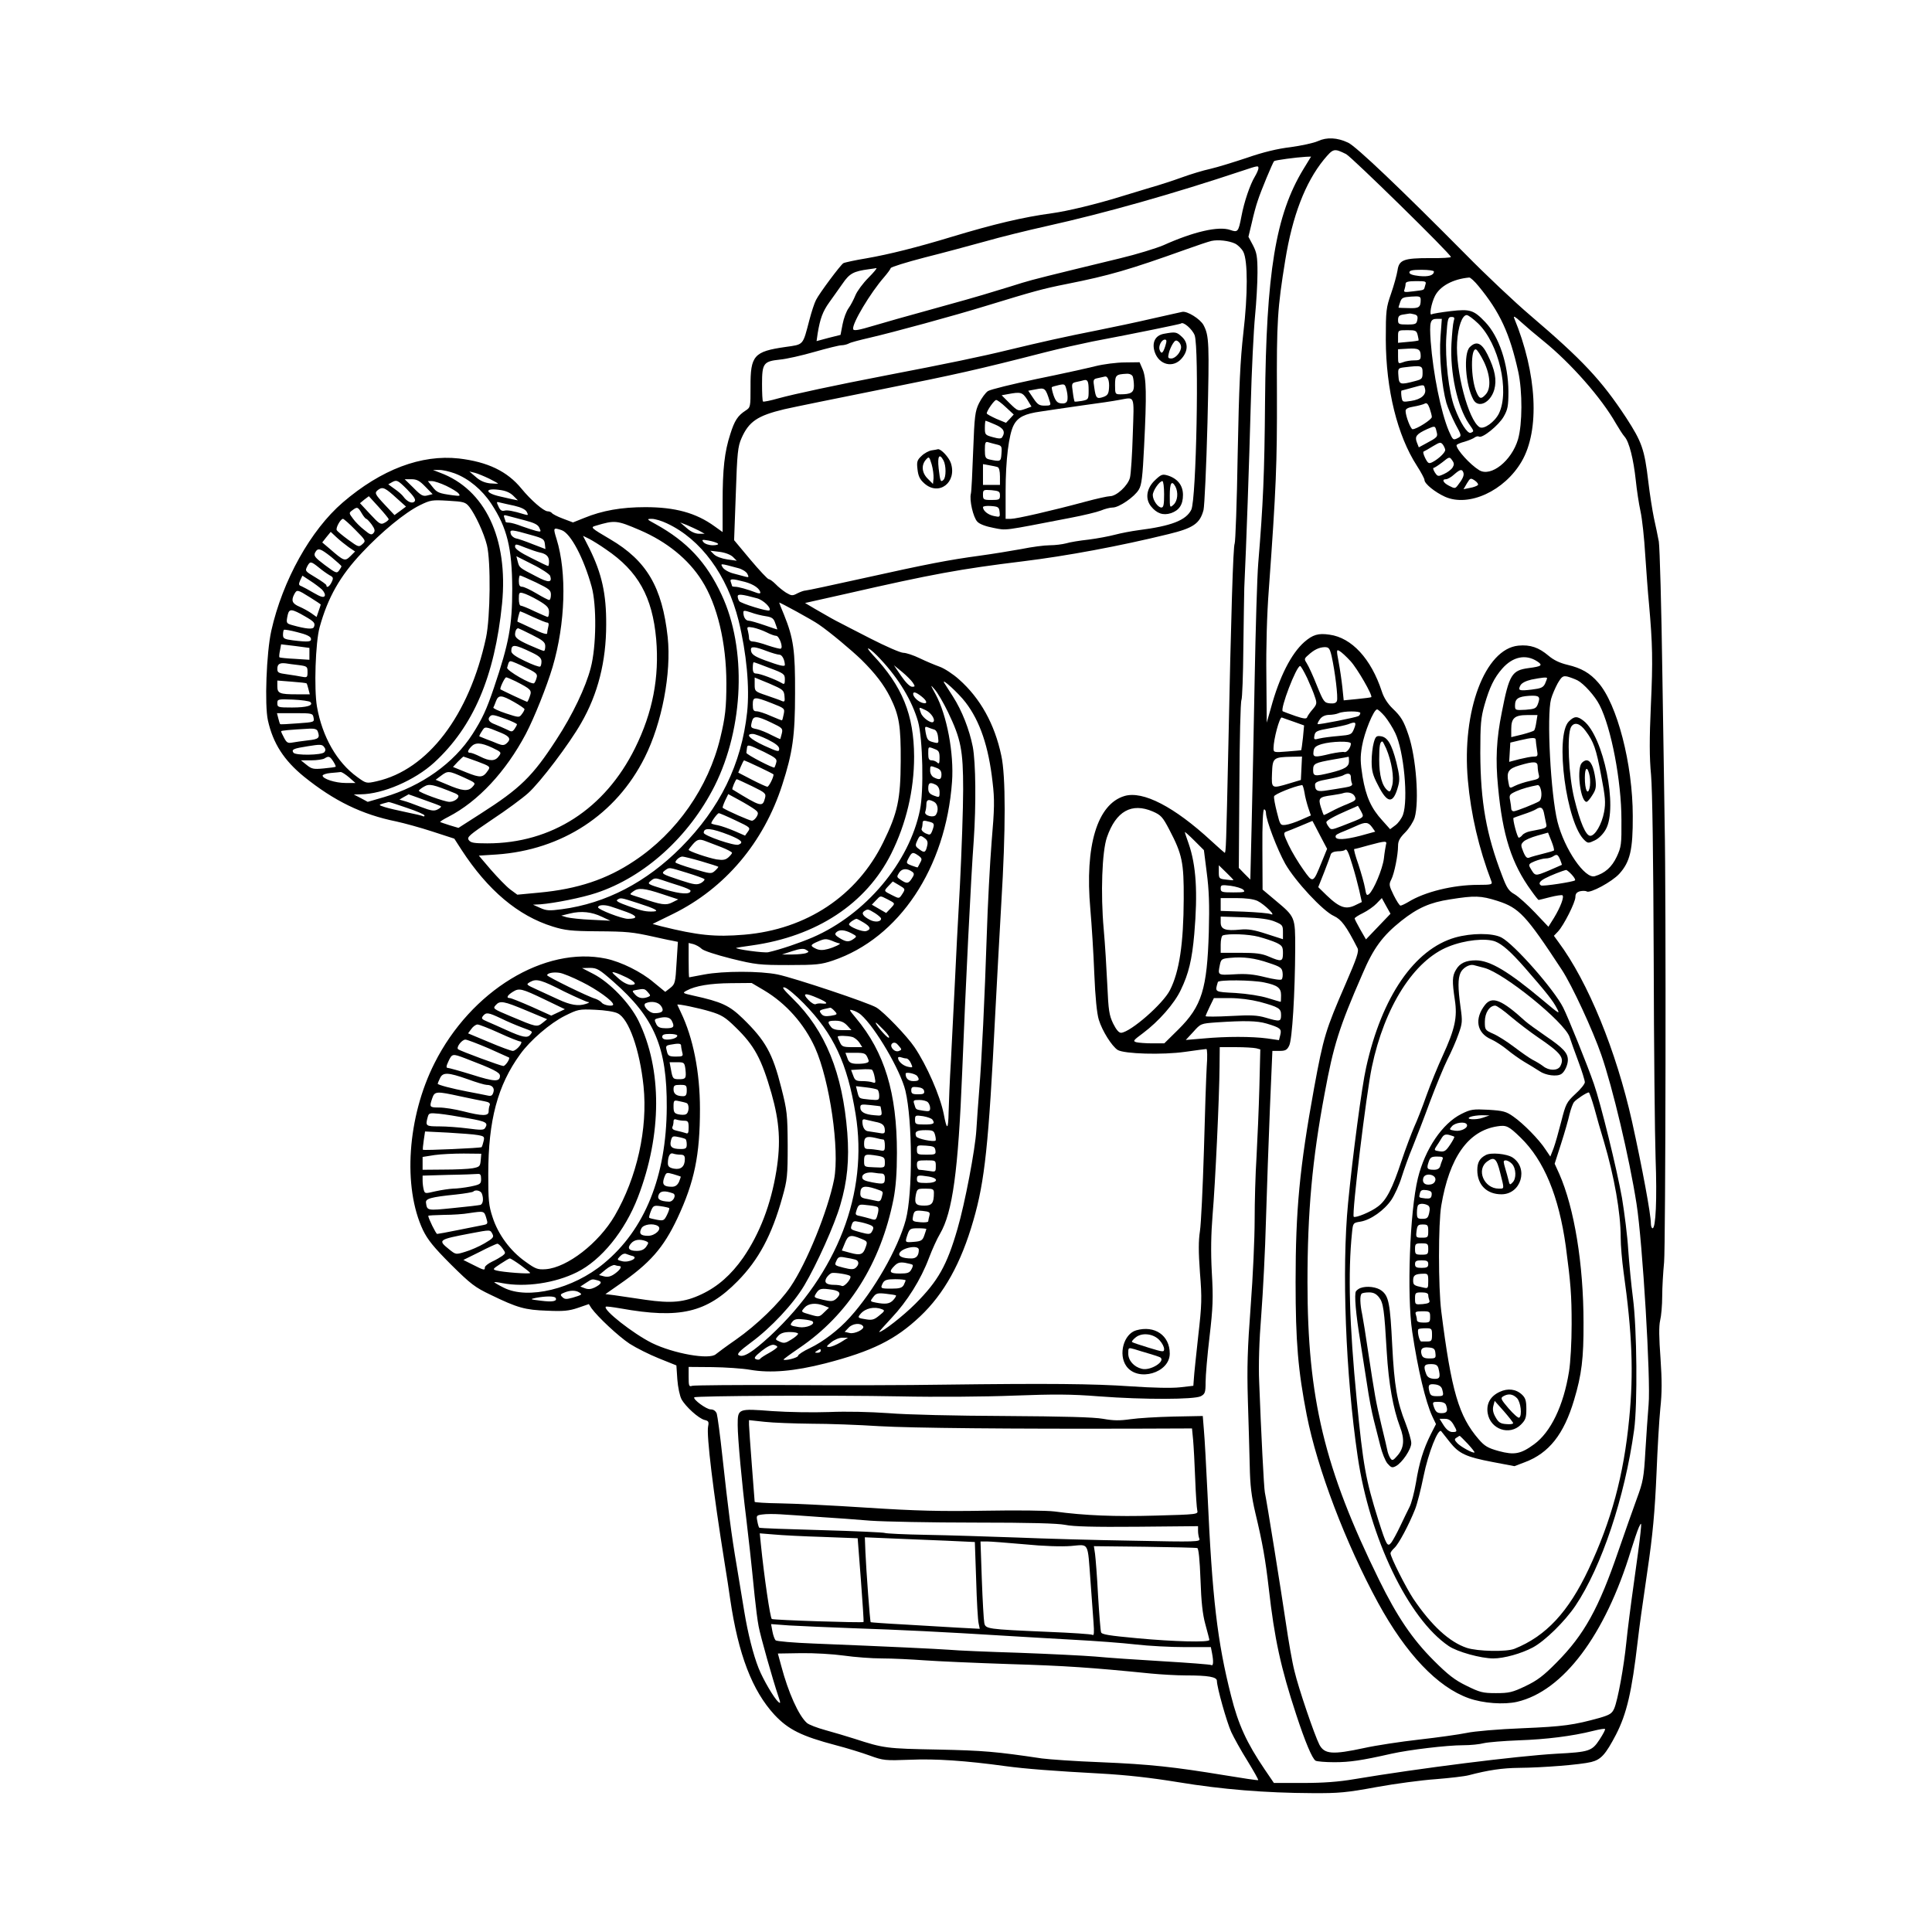 <?xml version="1.0" standalone="no"?>
<!DOCTYPE svg PUBLIC "-//W3C//DTD SVG 20010904//EN"
 "http://www.w3.org/TR/2001/REC-SVG-20010904/DTD/svg10.dtd">
<svg version="1.0" xmlns="http://www.w3.org/2000/svg"
 width="1024pt" height="1024pt" viewBox="0 0 1024 1024"
 preserveAspectRatio="xMidYMid meet">
<g transform="translate(0,1024) scale(0.1,-0.1)"
fill="#000000" stroke="none">
<path d="M6985 9492 c-22 -10 -87 -24 -145 -32 -69 -8 -147 -27 -230 -56 -69
-23 -156 -50 -195 -59 -38 -8 -106 -29 -150 -45 -44 -16 -120 -41 -170 -55
-49 -15 -119 -36 -155 -47 -129 -40 -282 -77 -363 -88 -155 -21 -310 -58 -532
-125 -184 -56 -332 -93 -452 -114 -61 -10 -116 -22 -123 -26 -15 -9 -127 -159
-145 -195 -8 -15 -24 -63 -35 -106 -36 -137 -29 -129 -127 -143 -167 -24 -186
-45 -185 -212 0 -106 0 -108 -26 -125 -42 -27 -59 -54 -81 -124 -31 -95 -41
-185 -41 -363 l0 -157 -42 30 c-99 72 -210 102 -368 102 -126 0 -228 -18 -323
-57 l-60 -24 -53 20 c-30 11 -56 25 -59 30 -4 5 -14 9 -23 9 -21 1 -88 59
-138 120 -75 92 -179 142 -332 160 -199 22 -411 -58 -615 -233 -170 -146 -319
-413 -379 -680 -26 -117 -36 -394 -18 -475 27 -122 85 -212 192 -299 159 -128
306 -200 489 -237 41 -9 126 -32 190 -53 l117 -38 38 -59 c140 -215 300 -350
484 -407 64 -20 98 -24 235 -25 160 -1 187 -4 300 -29 33 -7 75 -17 94 -20
l34 -7 -7 -111 c-6 -105 -8 -113 -33 -133 l-27 -21 -61 50 c-67 57 -173 109
-253 126 -325 68 -716 -170 -909 -554 -144 -285 -169 -656 -61 -885 25 -51 56
-90 148 -182 105 -104 127 -121 211 -161 142 -69 182 -80 299 -84 85 -4 116
-1 163 15 l58 20 14 -22 c34 -47 142 -148 202 -188 36 -23 106 -58 156 -78
l92 -37 5 -74 c3 -41 13 -88 22 -105 22 -40 91 -102 122 -110 22 -5 24 -10 19
-35 -9 -46 27 -345 87 -719 11 -69 25 -156 30 -195 43 -294 117 -486 235 -614
73 -78 143 -113 325 -161 58 -15 139 -40 180 -55 72 -26 80 -27 215 -22 133 6
294 -5 505 -34 103 -14 258 -26 500 -39 143 -8 268 -22 415 -46 229 -38 461
-57 710 -58 140 -1 183 3 340 32 99 18 241 37 315 42 74 6 153 15 175 21 103
27 177 38 265 39 128 1 328 17 384 31 52 13 76 40 131 145 57 111 84 227 115
494 10 86 22 172 51 370 29 195 40 317 49 525 5 127 14 280 20 340 9 83 9 148
1 266 -8 108 -9 169 -2 200 6 24 11 82 11 129 0 47 5 128 10 180 8 82 11 1956
3 2320 -1 69 -6 422 -12 785 -5 363 -14 685 -19 715 -6 30 -17 87 -26 125 -8
39 -22 126 -30 195 -20 169 -34 208 -117 336 -131 199 -230 305 -509 543 -80
68 -235 214 -345 326 -342 345 -578 570 -620 589 -57 27 -113 30 -160 8z m150
-69 c29 -15 555 -530 555 -545 0 -4 -50 -7 -110 -6 -141 0 -165 -9 -173 -66
-4 -24 -19 -79 -34 -122 -26 -75 -28 -88 -28 -244 1 -265 61 -508 165 -669 22
-34 40 -68 40 -75 0 -20 56 -65 109 -89 126 -56 315 31 406 187 97 166 82 465
-40 761 -5 13 8 5 36 -21 24 -22 78 -68 119 -101 146 -118 308 -302 385 -438
16 -27 36 -59 46 -70 24 -27 47 -119 59 -231 5 -49 16 -123 25 -164 9 -41 20
-144 25 -230 6 -85 14 -202 20 -260 19 -215 21 -301 10 -538 -8 -179 -8 -275
1 -370 7 -80 12 -436 14 -972 1 -465 6 -942 10 -1060 8 -216 1 -370 -16 -370
-5 0 -9 12 -9 26 0 48 -46 296 -100 540 -84 375 -233 740 -390 951 l-24 33 22
23 c30 32 92 154 92 183 0 17 7 25 24 30 14 3 30 3 36 -1 18 -11 134 51 173
94 57 63 72 128 71 306 0 275 -83 594 -183 707 -44 51 -90 77 -162 94 -42 10
-74 25 -102 49 -51 43 -96 59 -159 53 -177 -17 -301 -346 -268 -713 16 -182
58 -361 125 -537 6 -16 -1 -18 -71 -18 -132 0 -283 -37 -370 -91 -17 -10 -36
-19 -41 -19 -5 0 -21 25 -36 55 -25 51 -26 58 -13 83 16 31 36 130 36 179 0
25 9 42 38 71 20 20 43 56 50 78 25 86 8 319 -33 439 -25 74 -39 97 -84 140
-26 25 -47 58 -57 90 -57 174 -160 285 -277 301 -60 9 -89 0 -134 -39 -69 -61
-132 -184 -177 -350 l-22 -77 -2 247 c-2 151 3 330 13 458 39 537 44 670 43
1035 -2 385 3 458 44 710 38 236 106 412 204 533 51 61 54 62 119 30z m-227
-80 c-147 -242 -197 -548 -203 -1233 -3 -381 -10 -541 -36 -855 -6 -71 -14
-348 -19 -615 -5 -267 -12 -615 -16 -773 l-7 -289 -31 31 -30 31 3 437 c1 241
6 444 11 453 4 8 9 132 10 275 2 143 4 287 5 320 11 231 26 664 34 960 5 193
16 409 23 480 7 72 13 175 13 230 0 86 -4 106 -24 145 l-24 45 18 75 c9 41 23
93 31 115 16 51 80 204 87 211 5 5 116 20 169 23 l27 1 -41 -67z m-238 5 c0
-7 -9 -27 -19 -44 -25 -41 -57 -134 -71 -210 -16 -83 -19 -87 -59 -73 -62 22
-195 -9 -355 -81 -38 -16 -141 -48 -229 -69 -392 -95 -456 -111 -519 -130 -38
-12 -96 -30 -130 -40 -99 -31 -221 -65 -388 -111 -85 -23 -204 -57 -265 -75
-87 -26 -111 -30 -113 -19 -7 28 92 193 164 275 17 20 33 41 35 48 2 6 83 31
179 56 96 24 240 63 320 85 80 23 226 59 325 81 315 70 674 172 1040 294 84
28 85 28 85 13z m-124 -399 c16 -8 36 -28 44 -44 24 -48 24 -225 0 -430 -16
-142 -23 -277 -30 -642 -4 -254 -12 -467 -16 -474 -8 -14 -19 -369 -34 -1099
-11 -500 -12 -540 -19 -540 -1 0 -34 29 -71 63 -196 181 -362 267 -460 238
-144 -43 -211 -263 -181 -599 7 -81 17 -235 21 -342 5 -126 14 -213 24 -245
18 -59 69 -140 100 -160 35 -21 237 -27 357 -10 57 8 108 15 113 15 5 0 6 -42
2 -92 -3 -51 -10 -253 -15 -448 -6 -195 -15 -386 -21 -425 -8 -52 -8 -109 0
-220 11 -135 10 -170 -9 -335 -11 -102 -22 -203 -23 -225 l-3 -40 -70 -8 c-43
-5 -142 -3 -260 5 -200 14 -441 16 -995 9 -184 -3 -555 -4 -823 -2 -268 1
-497 -1 -508 -4 -17 -6 -19 -1 -19 47 l0 53 126 -1 c69 -1 159 -7 199 -14 109
-19 235 -8 400 34 247 64 371 125 502 249 127 120 217 282 282 508 61 210 81
401 116 1094 8 160 23 423 32 585 24 392 24 678 0 786 -35 166 -111 303 -224
403 -31 28 -77 58 -102 67 -25 9 -73 29 -106 45 -33 16 -72 29 -87 29 -15 0
-93 34 -175 76 -81 42 -155 79 -163 84 -19 9 -62 33 -129 72 l-54 32 214 48
c464 106 607 132 941 173 230 28 515 81 771 144 132 32 167 56 186 128 5 21
15 229 21 463 10 422 9 460 -21 517 -17 32 -87 76 -113 70 -11 -2 -84 -19
-161 -36 -77 -18 -205 -45 -285 -61 -182 -36 -297 -62 -476 -105 -138 -34
-331 -74 -644 -134 -275 -53 -493 -100 -573 -122 -42 -12 -80 -20 -83 -17 -3
3 -5 45 -5 93 0 109 8 120 94 129 35 3 118 22 184 41 67 19 131 35 143 35 11
0 28 4 38 9 9 6 60 19 112 31 121 28 445 116 620 170 249 76 294 89 425 115
226 45 329 75 631 183 61 22 121 42 135 45 36 8 93 1 125 -14z m-1943 -181
c-29 -29 -60 -71 -69 -93 -9 -22 -25 -53 -36 -68 -12 -16 -26 -54 -32 -85
l-11 -57 -64 -16 -63 -17 6 42 c13 77 26 114 61 163 19 26 51 72 71 100 37 54
58 65 139 76 17 2 34 5 40 6 5 0 -14 -23 -42 -51z m2997 33 c0 -20 -28 -29
-77 -24 -36 4 -53 10 -53 19 0 11 17 14 65 14 36 0 65 -4 65 -9z m237 -78
c113 -137 165 -250 210 -453 23 -106 22 -278 -1 -358 -34 -115 -144 -202 -206
-164 -49 30 -120 109 -120 132 0 4 19 13 43 19 23 7 47 17 54 23 7 5 17 7 22
4 17 -11 105 60 131 106 21 37 25 55 25 133 -1 146 -50 292 -123 368 -61 64
-80 70 -183 58 -49 -6 -94 -13 -101 -17 -14 -9 -2 59 18 98 27 52 95 89 181
97 6 1 29 -20 50 -46z m-283 5 c-8 -28 0 -24 -63 -32 -47 -6 -53 -5 -47 9 3 9
6 23 6 31 0 10 14 14 56 14 53 0 55 -1 48 -22z m-24 -77 c0 -40 -9 -46 -63
-44 -28 0 -53 2 -54 2 -1 1 2 13 8 29 8 24 15 27 59 30 44 3 50 1 50 -17z
m-34 -77 c16 -4 20 -11 16 -30 -4 -21 -9 -24 -53 -24 -45 0 -49 2 -49 24 0 19
6 26 28 29 15 2 29 5 32 5 3 1 14 -1 26 -4z m339 -49 c109 -107 167 -356 110
-476 -22 -45 -80 -87 -103 -73 -59 36 -128 299 -119 450 5 83 27 144 51 144 8
0 35 -20 61 -45z m-130 13 c-4 -13 -9 -67 -12 -120 -8 -152 31 -333 92 -423
29 -42 29 -41 10 -49 -17 -6 -56 54 -85 133 -31 80 -52 261 -44 379 6 93 9
102 27 102 16 0 18 -4 12 -22z m-70 -83 c-8 -102 7 -264 31 -350 8 -27 30 -78
48 -113 32 -58 33 -63 16 -72 -28 -15 -29 -14 -51 36 -42 100 -83 303 -96 474
-7 104 -3 120 33 120 l26 0 -7 -95z m-1303 8 c24 -69 9 -872 -18 -925 -28 -56
-106 -86 -279 -108 -38 -5 -95 -16 -125 -24 -30 -8 -93 -20 -140 -26 -47 -5
-101 -14 -120 -20 -19 -5 -58 -10 -86 -10 -29 0 -96 -9 -150 -20 -55 -10 -153
-26 -219 -35 -169 -23 -278 -44 -616 -119 -163 -36 -302 -66 -310 -66 -8 0
-27 -7 -43 -15 -26 -14 -31 -13 -60 4 -17 11 -42 31 -55 45 -14 14 -30 26 -36
26 -6 0 -50 47 -98 104 l-86 103 9 246 c7 217 11 251 30 294 39 89 85 120 227
154 48 11 279 58 513 105 395 79 512 105 870 197 74 19 187 44 250 57 238 45
465 92 469 95 12 13 61 -30 73 -62z m1182 1 c4 -15 6 -28 4 -29 -2 -1 -27 -5
-55 -7 l-53 -5 0 33 c0 34 0 34 49 34 44 0 49 -2 55 -26z m16 -111 c0 -19 -5
-23 -34 -23 -19 0 -46 -4 -60 -10 -25 -9 -26 -8 -26 30 l0 39 53 3 c55 3 67
-3 67 -39z m10 -88 c0 -31 -3 -35 -37 -44 -82 -22 -88 -20 -91 26 -3 40 -2 42
30 46 93 11 98 10 98 -28z m13 -86 c8 -31 -21 -56 -74 -64 -46 -7 -46 -7 -51
24 -2 17 -2 31 1 31 3 1 29 7 56 15 65 18 62 18 68 -6z m36 -149 c1 -13 -80
-65 -102 -65 -10 0 -37 70 -37 97 0 11 12 18 43 23 23 4 49 11 57 15 11 7 18
1 27 -23 6 -18 12 -39 12 -47z m25 -77 c8 -28 5 -31 -57 -64 l-37 -20 -11 28
c-11 30 -1 43 56 69 41 18 42 18 49 -13z m46 -98 c0 -14 -36 -48 -67 -64 -20
-10 -24 -8 -39 21 -9 18 -13 33 -8 35 5 2 27 14 49 28 37 22 41 23 53 8 6 -9
12 -22 12 -28z m39 -93 c-7 -11 -27 -26 -45 -34 -32 -15 -34 -14 -49 8 -8 13
-11 24 -7 24 5 0 26 14 47 30 37 30 38 30 52 10 11 -15 11 -23 2 -38z m-5289
-31 c75 -28 146 -88 194 -161 84 -128 110 -234 111 -450 0 -196 -17 -288 -97
-525 -39 -116 -62 -165 -113 -245 -99 -155 -271 -277 -470 -335 l-86 -25 -37
20 -37 19 37 1 c117 1 286 74 389 168 208 191 321 456 360 842 34 346 -90 607
-330 695 l-36 14 32 0 c18 1 55 -8 83 -18z m5346 5 c6 -15 -4 -36 -30 -69 -13
-17 -16 -17 -45 -2 -32 16 -41 35 -17 35 8 0 28 11 43 25 32 28 42 30 49 11z
m-5163 -33 c26 -13 47 -25 47 -26 0 -1 -19 -1 -42 1 -29 3 -54 14 -76 34 l-34
29 29 -7 c15 -4 49 -18 76 -31z m5240 -34 c-5 -5 -24 -12 -42 -15 l-34 -7 18
31 c18 29 19 30 42 15 13 -9 20 -20 16 -24z m-5635 -86 c-12 -15 -40 -3 -60
25 -7 10 -28 28 -47 41 l-33 24 23 13 c22 11 28 9 76 -39 37 -38 48 -55 41
-64z m56 78 l39 -40 -28 -7 c-23 -6 -34 0 -73 40 l-47 46 36 0 c28 0 43 -8 73
-39z m111 4 c29 -14 59 -32 66 -41 10 -13 7 -14 -32 -9 -73 10 -83 14 -107 45
l-24 30 22 0 c12 0 45 -11 75 -25z m-261 -67 l48 -43 -31 -23 -30 -22 -48 51
c-58 62 -60 67 -37 84 23 16 36 10 98 -47z m616 15 l25 -25 -30 6 c-16 4 -46
10 -66 15 -77 17 -83 45 -6 35 36 -4 59 -14 77 -31z m-660 -125 c0 -4 -10 -13
-22 -19 -20 -11 -27 -7 -76 46 l-54 58 23 19 24 18 52 -57 c29 -32 53 -61 53
-65z m428 65 c31 -40 77 -138 93 -203 21 -85 18 -382 -5 -490 -89 -412 -308
-700 -580 -761 -54 -12 -55 -12 -103 23 -107 77 -185 213 -213 373 -16 93 -8
340 14 420 44 159 108 272 225 396 103 110 227 212 306 251 57 28 65 29 150
24 84 -5 92 -7 113 -33z m240 6 c34 -8 57 -19 64 -32 9 -18 8 -19 -13 -13 -59
18 -91 24 -107 19 -13 -3 -22 4 -30 23 -12 25 -11 26 10 20 13 -3 47 -11 76
-17z m-811 -39 c9 -16 21 -30 24 -30 4 0 17 -14 29 -30 17 -24 19 -34 10 -45
-10 -12 -18 -10 -49 16 -21 16 -48 43 -60 60 -22 29 -22 31 -4 44 26 20 30 19
50 -15z m865 -38 c50 -13 70 -23 77 -40 10 -21 9 -22 -17 -16 -15 4 -49 15
-77 25 -27 11 -58 19 -67 19 -10 0 -18 2 -18 4 0 2 -3 12 -7 22 -5 14 -2 16
18 10 13 -3 54 -14 91 -24z m-899 -50 c57 -57 57 -59 38 -76 -19 -17 -21 -16
-75 23 -30 22 -58 45 -61 51 -7 11 20 60 33 60 4 0 34 -26 65 -58z m1652 34
c180 -84 319 -273 380 -516 42 -172 59 -353 45 -485 -30 -276 -144 -508 -350
-716 -184 -185 -398 -297 -632 -328 -66 -9 -82 -8 -115 7 l-38 17 40 2 c75 6
220 35 295 60 257 85 492 298 628 568 155 310 170 728 37 1012 -81 174 -184
283 -350 375 -48 26 -49 28 -20 28 17 0 53 -11 80 -24z m-143 -36 c142 -61
257 -154 328 -267 82 -128 130 -331 130 -544 0 -130 -6 -181 -32 -289 -63
-263 -231 -504 -456 -653 -146 -98 -301 -149 -503 -168 l-117 -11 -38 28 c-21
16 -66 63 -102 104 l-64 75 94 6 c347 24 634 212 785 514 92 183 142 448 122
638 -29 265 -111 405 -305 519 -102 60 -105 63 -78 71 104 31 112 30 236 -23z
m314 -3 l29 -16 -30 0 c-19 0 -43 10 -65 30 l-35 30 36 -14 c19 -8 49 -22 65
-30z m-729 3 c48 -17 117 -148 159 -300 27 -98 25 -317 -5 -430 -26 -101 -96
-249 -182 -380 -126 -195 -192 -259 -402 -393 l-117 -75 -47 14 c-25 8 -48 16
-50 17 -2 2 18 15 44 28 157 81 304 239 410 439 45 86 111 251 142 355 68 231
76 500 21 678 -19 61 -18 62 27 47z m-157 -27 c58 -16 65 -21 68 -46 l3 -27
-68 26 c-37 15 -78 29 -90 31 -11 3 -24 14 -26 25 -7 23 5 22 113 -9z m-972
-63 l34 -23 -25 -25 c-29 -28 -33 -27 -110 40 l-39 33 22 28 23 28 31 -29 c17
-16 46 -39 64 -52z m1364 -12 c170 -115 246 -251 266 -476 17 -202 -18 -387
-112 -577 -160 -323 -442 -505 -783 -505 -70 0 -88 3 -98 17 -12 16 2 27 123
109 76 50 161 113 191 140 64 57 219 262 281 371 89 154 133 327 133 523 1
161 -23 270 -89 403 l-34 67 33 -16 c17 -9 58 -34 89 -56z m593 31 c5 -5 -6
-9 -27 -9 -20 0 -41 7 -49 16 -11 14 -9 15 27 9 21 -4 43 -11 49 -16z m-945
-47 c35 -7 50 -21 50 -48 0 -13 -2 -24 -5 -24 -3 0 -43 19 -90 43 -57 28 -85
48 -85 59 0 16 4 16 53 -4 28 -11 63 -23 77 -26z m-1104 -24 c29 -24 53 -46
54 -49 0 -3 -6 -13 -13 -23 -12 -16 -17 -14 -75 29 -53 40 -60 49 -52 66 15
27 26 24 86 -23z m2129 0 l20 -20 -50 7 c-29 4 -58 15 -70 26 l-20 20 50 -6
c29 -4 58 -15 70 -27z m-969 -100 c12 -37 -8 -38 -74 -3 -91 47 -89 46 -98 79
l-7 28 87 -44 c47 -23 88 -51 92 -60z m-1226 44 c19 -16 45 -34 57 -41 20 -10
21 -15 11 -36 -11 -24 -28 -34 -28 -17 0 4 -25 22 -55 40 -60 36 -59 35 -45
63 14 25 19 24 60 -9z m2222 -3 c21 -5 43 -19 49 -30 9 -18 8 -20 -8 -16 -10
3 -39 10 -64 17 -25 6 -51 21 -58 32 -14 23 -16 23 81 -3z m-2205 -114 c12
-13 18 -27 14 -34 -6 -9 -21 -5 -57 16 -27 16 -57 32 -66 36 -15 5 -16 10 -7
31 l12 25 41 -27 c22 -14 51 -36 63 -47z m1134 38 c70 -34 79 -41 79 -65 0
-16 -4 -28 -9 -28 -6 0 -36 16 -68 35 -32 19 -66 35 -75 35 -13 0 -18 8 -18
30 0 17 3 30 6 30 4 0 42 -17 85 -37z m1107 3 c48 -13 81 -37 82 -58 0 -4 -10
-4 -22 1 -47 18 -95 31 -111 31 -9 0 -17 2 -17 4 0 2 -3 11 -6 20 -8 20 5 20
74 2z m-2305 -82 c31 -19 57 -37 57 -38 0 -2 -5 -17 -11 -34 l-11 -32 -28 20
c-16 11 -45 27 -64 35 -37 16 -44 32 -26 66 14 25 16 25 83 -17z m1210 -16
c46 -27 56 -38 57 -60 0 -16 -3 -28 -7 -28 -3 0 -35 14 -70 30 -34 17 -68 30
-73 30 -6 0 -10 16 -10 36 0 33 2 36 23 30 13 -3 49 -20 80 -38z m1159 11 c34
-9 78 -52 66 -64 -7 -8 -152 37 -160 49 -4 6 -8 17 -8 25 0 14 21 12 102 -10z
m328 -139 c60 -41 173 -136 225 -186 74 -73 119 -132 153 -199 48 -97 57 -152
56 -340 -1 -202 -16 -273 -93 -430 -139 -283 -406 -461 -736 -489 -155 -13
-245 -4 -442 45 l-44 12 108 53 c276 136 481 379 579 684 55 170 68 260 68
485 1 227 -8 292 -59 418 -14 33 -25 61 -25 63 0 4 178 -93 210 -116z m-2723
43 c49 -28 55 -36 47 -56 -5 -14 -41 -11 -116 10 -31 9 -32 11 -23 54 8 34 21
33 92 -8z m2442 1 c33 -5 42 -12 50 -37 6 -16 11 -31 11 -33 0 -1 -30 9 -67
22 -38 13 -75 24 -84 24 -17 0 -29 19 -29 45 0 10 7 10 40 -1 21 -8 57 -17 79
-20z m-1234 -4 c35 -16 69 -30 76 -30 7 0 9 -9 5 -22 -3 -13 -6 -29 -6 -35 0
-8 -29 1 -77 25 -43 20 -79 37 -80 37 -3 0 10 55 14 55 2 0 33 -13 68 -30z
m1237 -81 c21 -11 44 -19 52 -19 16 0 39 -63 24 -68 -4 -2 -35 6 -68 17 -33
12 -69 21 -80 21 -12 0 -20 7 -20 18 0 9 -3 27 -6 39 -6 21 -4 22 27 17 19 -4
51 -15 71 -25z m-2414 -33 c4 -18 -12 -20 -95 -10 -46 6 -53 10 -53 29 0 12 2
24 5 27 3 2 35 -3 72 -13 45 -11 69 -22 71 -33z m1172 19 c58 -29 70 -39 70
-60 0 -14 -3 -25 -7 -25 -5 0 -40 14 -80 32 -56 25 -72 38 -73 54 0 19 7 34
17 34 2 0 35 -16 73 -35z m-1180 -100 l0 -32 -77 5 c-43 2 -80 6 -82 8 -2 2
-1 18 3 36 l6 33 75 -9 75 -10 0 -31z m1178 7 c40 -19 52 -30 52 -48 0 -13 -3
-25 -7 -27 -5 -3 -41 10 -80 29 -51 24 -73 40 -73 53 0 38 17 37 108 -7z
m1244 8 c29 -11 60 -20 69 -20 14 0 28 -26 29 -54 0 -11 -28 -4 -105 24 -59
22 -75 33 -75 58 0 17 22 15 82 -8z m603 -42 c100 -106 170 -224 201 -333 25
-91 31 -368 10 -468 -57 -280 -289 -554 -568 -675 -70 -30 -173 -65 -236 -79
-21 -5 -176 16 -170 23 2 1 39 7 83 13 343 48 606 221 739 487 79 159 121 335
121 514 -1 221 -62 373 -219 539 -22 24 -32 39 -21 33 11 -5 38 -30 60 -54z
m2393 14 c18 -81 35 -219 28 -237 -4 -11 -15 -15 -37 -13 -30 3 -34 8 -69 94
-20 51 -44 103 -53 117 -15 23 -15 26 6 44 32 30 59 42 88 43 22 0 27 -6 37
-48z m100 -26 c36 -39 119 -183 110 -191 -2 -2 -35 -6 -75 -10 l-71 -7 -7 68
c-4 38 -13 99 -20 136 -12 62 -11 67 4 58 10 -5 36 -29 59 -54z m989 -1 c32
-21 25 -27 -45 -36 -89 -12 -103 -34 -142 -234 -29 -143 -34 -252 -20 -395 24
-259 72 -408 177 -552 19 -27 36 -48 38 -48 2 0 30 7 61 15 31 8 60 12 65 10
11 -7 -9 -61 -44 -119 l-30 -48 -71 75 c-39 41 -88 85 -108 97 -31 17 -42 34
-66 98 -84 218 -115 390 -116 652 0 152 3 185 22 253 27 94 51 144 94 193 56
64 125 78 185 39z m-5347 -40 c44 -22 50 -29 44 -48 -3 -12 -9 -25 -13 -28
-11 -11 -147 67 -143 82 10 38 11 39 36 29 14 -5 48 -21 76 -35z m-1217 20
c45 -6 47 -8 47 -37 0 -28 -2 -30 -29 -25 -15 3 -51 9 -80 13 -45 6 -51 9 -51
29 0 25 12 33 45 29 11 -2 41 -6 68 -9z m2497 -16 c75 -28 80 -32 80 -60 0
-25 -3 -28 -17 -19 -35 20 -115 50 -134 50 -14 0 -19 7 -19 30 0 17 2 30 5 30
3 0 42 -14 85 -31z m758 -77 c13 -20 13 -22 -4 -22 -12 1 -34 23 -58 58 l-38
56 43 -35 c23 -19 49 -45 57 -57z m2090 25 c16 -35 35 -80 41 -100 12 -34 11
-40 -12 -67 -14 -16 -27 -35 -29 -42 -3 -9 -18 -8 -62 7 -31 11 -61 22 -67 25
-16 10 72 240 92 240 4 0 20 -28 37 -63z m1433 -13 c33 -17 93 -83 117 -131
62 -120 116 -403 116 -608 1 -131 -1 -144 -25 -196 -26 -55 -62 -87 -116 -103
-52 -16 -161 143 -198 289 -36 145 -58 561 -34 650 6 22 22 59 35 83 22 37 28
41 52 36 15 -4 39 -13 53 -20z m-5628 -5 c82 -42 87 -47 75 -80 -5 -16 -12
-29 -14 -29 -2 0 -34 15 -71 32 -38 18 -69 33 -70 34 -7 2 22 64 30 64 4 0 27
-10 50 -21z m1425 -78 c3 -29 1 -33 -15 -26 -10 5 -46 17 -80 29 -62 21 -63
22 -63 58 l0 37 78 -32 c72 -31 77 -35 80 -66z m4042 94 c0 -2 -5 -15 -11 -29
-10 -20 -21 -25 -71 -31 -67 -8 -74 -5 -59 23 7 12 28 23 58 30 56 11 83 14
83 7z m-6575 -27 c2 -2 6 -15 10 -31 l7 -27 -70 0 c-90 0 -102 5 -102 43 l0
30 76 -6 c42 -3 77 -7 79 -9z m3493 -101 c76 -99 122 -234 143 -423 11 -92 10
-140 -5 -314 -9 -113 -21 -338 -26 -500 -11 -332 -26 -649 -40 -820 -5 -63
-12 -157 -15 -209 -6 -103 -61 -391 -100 -524 -56 -194 -103 -277 -224 -398
-64 -64 -173 -149 -191 -149 -3 0 27 33 65 74 83 88 156 204 199 319 17 45 43
102 58 127 67 114 97 333 118 860 17 432 47 1041 61 1224 13 190 11 413 -5
498 -18 91 -57 191 -105 266 -20 31 -41 64 -46 72 -20 33 75 -53 113 -103z
m-93 -52 c68 -142 80 -200 80 -410 0 -99 -8 -326 -17 -505 -10 -179 -23 -422
-28 -540 -6 -118 -15 -296 -20 -395 -6 -99 -11 -219 -12 -268 -2 -98 -9 -101
-26 -11 -19 96 -90 258 -155 354 -39 58 -162 186 -202 210 -41 25 -433 156
-523 175 -94 19 -287 19 -389 0 -43 -8 -79 -15 -80 -15 -2 0 -3 41 -3 91 l0
91 25 -6 c14 -4 34 -15 44 -25 10 -10 74 -31 157 -52 130 -32 150 -34 304 -34
147 0 173 3 235 24 351 119 598 490 631 947 11 150 -27 354 -87 464 -29 53
-29 54 -4 25 14 -16 46 -70 70 -120z m-141 84 c32 -25 34 -43 4 -34 -23 7 -48
32 -48 47 0 14 16 9 44 -13z m3267 -41 c-9 -23 -16 -26 -65 -30 -55 -3 -56 -2
-56 23 0 36 17 47 75 51 54 3 61 -4 46 -44z m-5426 11 c30 -17 55 -34 55 -38
0 -4 -6 -16 -14 -26 -14 -19 -15 -19 -85 4 -39 13 -69 27 -66 31 2 4 9 19 14
34 13 34 29 33 96 -5z m-1080 0 c18 -18 -18 -29 -97 -29 -74 0 -78 1 -78 23 0
21 3 22 82 19 46 -2 87 -8 93 -13z m2445 -6 c69 -27 70 -28 64 -58 -3 -16 -7
-31 -9 -33 -1 -1 -27 9 -59 23 -31 14 -65 25 -76 25 -16 0 -20 7 -20 35 0 43
8 44 100 8z m818 -38 c28 -14 51 -50 39 -61 -11 -11 -57 21 -66 47 -12 34 -13
33 27 14z m2432 -32 c17 -21 42 -60 55 -88 46 -94 70 -354 41 -434 -7 -19 -25
-44 -40 -55 l-28 -21 -41 46 c-59 64 -87 126 -105 232 -12 76 -13 104 -3 162
12 72 62 195 80 195 5 0 24 -17 41 -37z m-130 18 c0 -6 -4 -12 -9 -16 -14 -8
-212 -47 -217 -43 -2 2 3 14 12 26 10 14 26 22 47 23 18 0 41 4 52 9 27 12
115 12 115 1z m-5548 -25 c5 -23 3 -24 -85 -30 -49 -4 -91 -6 -92 -4 -2 2 -6
15 -10 31 l-7 27 95 0 c92 0 95 -1 99 -24z m1019 -7 c33 -12 59 -25 59 -28 0
-4 -6 -15 -13 -25 -12 -16 -15 -16 -42 -2 -17 8 -45 20 -62 27 -31 11 -41 27
-26 42 10 11 21 9 84 -14z m5462 -16 c-3 -21 -8 -41 -12 -45 -3 -3 -32 -13
-63 -21 l-58 -14 0 43 c0 58 18 74 85 74 l54 0 -6 -37z m-4055 -3 c59 -28 62
-31 56 -57 -4 -15 -8 -29 -8 -30 -1 -1 -22 8 -47 21 -24 13 -59 27 -76 31 -35
7 -36 8 -27 43 8 29 27 28 102 -8z m2771 4 l53 -19 -6 -65 c-4 -35 -8 -65 -9
-66 -1 -1 -35 -4 -74 -7 -71 -6 -73 -5 -73 17 0 47 32 167 44 163 6 -2 35 -13
65 -23z m318 -36 c-13 -32 -16 -33 -83 -39 -38 -3 -83 -9 -100 -13 -30 -8 -31
-6 -27 16 4 22 13 26 81 38 42 7 86 17 97 21 40 16 46 12 32 -23z m-4519 -23
c45 -19 52 -34 26 -56 -12 -10 -22 -10 -45 -1 -16 7 -44 18 -61 24 -18 7 -35
14 -37 15 -2 1 4 14 13 27 17 27 14 28 104 -9z m2294 18 c10 -3 18 -18 20 -40
4 -32 3 -34 -21 -28 -33 8 -37 13 -45 54 -5 29 -4 32 12 26 9 -4 24 -9 34 -12z
m-3268 -9 c13 -35 6 -42 -51 -48 -32 -4 -70 -9 -85 -12 -22 -4 -29 0 -42 25
-9 16 -16 32 -16 35 0 4 43 8 151 14 26 1 39 -3 43 -14z m2386 -44 c42 -21 60
-36 60 -49 0 -18 -7 -16 -80 17 -77 36 -102 62 -60 62 11 0 47 -14 80 -30z
m4070 -2 c0 -7 3 -30 6 -50 6 -35 5 -38 -17 -38 -13 0 -48 -7 -77 -14 l-53
-14 3 51 3 51 50 12 c68 16 85 16 85 2z m-980 -19 c0 -21 -22 -50 -35 -45 -7
2 -39 -2 -72 -9 -86 -21 -95 -20 -91 12 2 21 11 29 43 39 51 15 155 18 155 3z
m-5441 -46 c-14 -16 -155 -18 -164 -2 -11 17 1 22 78 34 62 10 74 10 84 -3 9
-11 10 -19 2 -29z m890 24 c48 -23 50 -25 35 -45 -19 -27 -48 -28 -99 -2 -22
11 -45 20 -52 20 -17 0 -16 10 4 32 22 24 51 23 112 -5z m1440 -22 c64 -32 71
-38 65 -58 -3 -12 -8 -23 -9 -25 -5 -6 -150 69 -149 78 1 6 2 17 3 25 2 21 8
19 90 -20z m905 15 c22 -8 26 -16 26 -47 0 -29 -3 -34 -12 -25 -7 7 -20 12
-30 12 -14 0 -18 8 -18 35 0 39 -1 39 34 25z m-3188 -65 c9 -14 15 -27 13 -29
-2 -2 -31 -6 -64 -9 -53 -5 -63 -3 -90 19 l-30 24 55 0 c30 0 62 5 70 10 22
14 28 12 46 -15z m764 -1 c67 -25 70 -28 57 -47 -27 -40 -40 -41 -115 -11
l-71 29 26 28 c15 15 28 27 29 27 2 0 35 -12 74 -26z m4368 -36 l-3 -62 -60
-18 c-97 -29 -96 -29 -93 54 3 82 7 85 106 87 l53 1 -3 -62z m252 37 c0 -29
-22 -42 -99 -61 -83 -20 -91 -19 -91 15 0 34 8 38 110 56 41 7 76 13 78 14 1
1 2 -10 2 -24z m-3126 -31 c42 -20 76 -37 76 -39 0 -17 -25 -65 -33 -65 -7 1
-44 18 -83 38 l-71 37 14 33 c7 17 15 32 17 32 2 0 38 -16 80 -36z m4126 4 c0
-13 3 -33 6 -44 5 -20 0 -23 -46 -33 -28 -6 -64 -18 -80 -26 -29 -15 -29 -15
-35 19 -11 55 0 72 58 89 77 23 97 22 97 -5z m-3186 -8 c19 -7 26 -17 26 -35
0 -27 -10 -31 -41 -15 -11 6 -19 21 -19 35 0 28 0 28 34 15z m-3114 -50 l34
-30 -52 0 c-55 0 -122 22 -122 39 0 5 19 12 43 14 23 2 47 4 52 5 6 1 26 -12
45 -28z m607 0 c66 -30 66 -30 47 -51 -23 -25 -54 -22 -137 14 l-58 24 28 21
c37 28 42 27 120 -8z m4703 1 c0 -11 2 -26 6 -34 4 -10 -6 -16 -38 -21 -24 -4
-65 -11 -93 -15 -52 -9 -65 -3 -65 30 0 13 17 20 68 29 37 7 74 16 82 21 25
14 40 10 40 -10z m-3174 -48 c70 -34 75 -39 69 -62 -13 -51 -20 -49 -173 45
-4 2 17 54 23 54 3 0 39 -17 81 -37z m-1573 -38 c9 -4 17 -10 17 -14 0 -15
-25 -31 -48 -31 -26 0 -162 50 -162 59 0 3 12 13 28 22 28 16 44 13 165 -36z
m2548 45 c12 -7 19 -21 19 -39 0 -28 -1 -29 -30 -18 -23 9 -30 17 -30 39 0 30
10 34 41 18z m1953 -40 c3 -23 13 -59 20 -81 l14 -41 -52 -23 c-29 -13 -65
-25 -82 -27 -28 -3 -29 -1 -46 67 -10 39 -17 76 -15 84 1 11 104 53 148 60 4
1 9 -17 13 -39z m1250 24 c10 -26 7 -62 -6 -71 -22 -13 -122 -53 -135 -53 -7
0 -13 6 -13 14 0 7 -3 27 -6 44 -6 28 -3 32 32 48 32 14 72 25 115 33 4 0 10
-6 13 -15z m-984 -44 c10 -19 6 -23 -37 -41 -26 -10 -65 -28 -85 -39 -20 -11
-39 -20 -41 -20 -2 0 -9 19 -16 41 -15 49 -10 55 59 64 25 4 50 8 55 10 28 10
55 3 65 -15z m-4931 -20 c46 -16 86 -31 88 -34 3 -2 -5 -10 -17 -16 -19 -10
-34 -8 -89 13 -36 14 -77 29 -90 32 l-24 7 24 14 c13 7 24 13 24 14 0 0 38
-13 84 -30z m1751 -50 c19 -14 21 -20 11 -38 -7 -12 -18 -22 -26 -22 -11 0
-130 52 -154 68 -3 1 3 18 12 38 l17 35 59 -32 c33 -18 69 -40 81 -49z m951
40 c20 -11 25 -45 10 -68 -11 -19 -64 -5 -57 15 3 8 6 26 6 39 0 26 11 30 41
14z m-2794 -32 c51 -17 93 -35 93 -40 0 -5 -4 -7 -8 -4 -5 3 -44 12 -88 21
-43 9 -95 21 -114 27 -34 11 -34 12 -10 19 14 4 27 7 30 8 2 1 46 -13 97 -31z
m5057 -18 c17 -35 24 -29 -104 -79 -52 -20 -56 -20 -67 -4 -7 9 -13 20 -13 25
0 9 43 33 115 64 28 12 51 22 52 23 1 0 8 -13 17 -29z m-1104 -1 c43 -19 52
-28 88 -97 68 -130 77 -173 76 -367 -1 -236 -23 -385 -73 -483 -37 -73 -207
-221 -258 -226 -12 -1 -26 15 -43 49 -21 44 -25 68 -31 205 -4 85 -12 218 -19
295 -17 189 -9 412 17 487 48 139 131 185 243 137z m2075 -16 c4 -21 9 -45 11
-54 3 -12 -4 -18 -26 -23 -16 -3 -43 -9 -60 -12 -16 -3 -35 -12 -41 -20 -6 -8
-15 -14 -19 -14 -8 0 -34 100 -28 105 2 1 26 10 53 19 28 9 57 21 65 26 27 18
39 10 45 -27z m-1475 8 c0 -37 60 -194 102 -269 53 -93 200 -251 258 -277 39
-18 65 -52 125 -170 9 -16 -3 -52 -63 -190 -106 -244 -117 -280 -167 -552 -77
-423 -98 -647 -98 -1028 0 -316 13 -469 59 -705 56 -285 207 -681 378 -995
148 -271 315 -447 481 -506 76 -27 186 -35 256 -19 244 57 467 353 604 804 15
48 33 102 41 120 14 30 15 29 9 -29 -3 -33 -19 -152 -35 -265 -16 -113 -34
-254 -40 -315 -13 -129 -45 -305 -64 -350 -12 -27 -23 -34 -77 -50 -137 -38
-192 -46 -409 -55 -128 -5 -256 -16 -297 -25 -39 -8 -152 -24 -250 -35 -98
-11 -230 -31 -293 -45 -167 -36 -210 -33 -237 18 -26 51 -111 300 -132 390
-12 46 -32 162 -46 258 -25 169 -100 638 -111 689 -5 25 -20 320 -30 585 -4
89 0 219 11 355 9 118 21 346 25 505 5 160 14 426 21 593 l13 302 38 0 c31 0
40 5 51 28 16 30 31 279 32 517 0 165 0 165 -104 252 l-69 58 -1 213 c-1 135
3 212 9 212 6 0 10 -9 10 -19z m-2812 -39 c79 -37 81 -39 66 -60 l-15 -21 -55
24 c-30 13 -70 27 -89 31 -19 3 -35 8 -35 10 0 10 33 54 40 54 4 0 44 -17 88
-38z m1030 -8 c25 -7 26 -12 13 -48 -9 -22 -12 -23 -35 -13 -15 7 -24 18 -21
25 3 8 5 20 5 28 0 16 5 17 38 8z m2067 -69 l39 -74 -29 -71 c-46 -113 -45
-113 -98 -38 -25 35 -60 93 -77 129 -27 58 -29 65 -13 71 16 5 137 56 139 57
0 1 18 -33 39 -74z m277 41 l17 -24 -80 -22 c-81 -21 -129 -23 -130 -5 -1 10
8 15 51 32 14 6 41 17 60 26 48 22 62 20 82 -7z m-3404 -43 c63 -26 75 -39 46
-50 -21 -8 -184 48 -184 63 0 29 38 26 138 -13z m2528 -198 c12 -90 15 -168
11 -315 -9 -302 -37 -393 -161 -516 l-75 -74 -63 0 c-35 0 -73 3 -85 6 -20 6
-16 10 35 48 83 62 167 157 201 230 41 85 59 159 71 296 19 222 10 363 -30
479 -11 30 -20 58 -20 61 0 2 23 -18 50 -45 l51 -51 15 -119z m1840 117 c-3
-2 -29 -10 -58 -17 -29 -7 -61 -16 -71 -20 -13 -6 -21 1 -33 30 -14 35 -14 39
1 54 8 9 41 23 73 32 l57 16 18 -45 c10 -25 16 -47 13 -50z m-3333 64 c13 -10
16 -21 11 -40 -8 -35 -15 -38 -42 -17 -21 15 -22 20 -11 44 14 31 17 32 42 13z
m-1161 -15 c13 -5 49 -19 81 -31 31 -12 57 -26 57 -30 0 -4 -9 -15 -19 -24
-16 -14 -29 -16 -63 -11 -44 8 -148 43 -148 51 0 2 10 15 22 29 24 27 35 30
70 16z m3604 -18 c-2 -10 -8 -43 -11 -73 -7 -56 -54 -168 -79 -189 -12 -10
-15 -4 -21 31 -4 24 -20 80 -35 126 -16 45 -26 82 -22 82 4 0 39 9 77 20 89
24 98 24 91 3z m-178 -108 c12 -38 28 -98 36 -133 l14 -63 -29 -14 c-54 -28
-87 -18 -158 50 l-44 43 31 78 c17 44 33 86 35 95 3 10 17 16 37 17 18 0 35 3
38 7 10 9 18 -7 40 -80z m-2300 50 c19 -14 20 -19 9 -38 -6 -12 -12 -23 -13
-24 0 -2 -14 3 -31 9 -31 12 -31 13 -17 40 17 32 22 34 52 13z m3401 -21 c6
-15 10 -27 9 -28 -2 -1 -34 -15 -71 -31 -73 -30 -70 -30 -98 18 -8 15 -4 20
25 32 20 8 46 15 58 15 13 0 30 5 38 10 22 14 26 13 39 -16z m-4552 -9 c48
-14 88 -27 90 -29 2 -1 -6 -11 -17 -21 -20 -18 -23 -17 -115 10 -52 15 -95 31
-95 34 0 12 23 31 37 31 7 0 52 -11 100 -25z m2820 -100 c-1 -1 -19 0 -39 3
-36 4 -38 6 -38 40 l0 36 40 -39 c22 -21 39 -39 37 -40z m-2896 39 c46 -14 87
-29 92 -33 4 -4 -4 -13 -17 -21 -22 -11 -35 -10 -108 14 -103 34 -105 36 -83
53 24 17 18 17 116 -13z m1196 4 c9 -8 9 -15 -4 -34 -18 -28 -26 -29 -58 -8
-23 15 -23 17 -9 39 15 23 43 24 71 3z m3493 -13 c13 -14 21 -27 18 -31 -8 -8
-172 -33 -180 -27 -16 9 -7 23 22 38 26 14 94 41 111 44 3 0 16 -10 29 -24z
m-4727 -60 c31 -10 57 -21 57 -26 0 -21 -50 -19 -137 7 -92 28 -94 29 -73 46
18 15 25 15 58 4 20 -7 63 -21 95 -31z m1181 -41 c-19 -29 -17 -28 -57 -8 -44
22 -43 21 -18 48 l23 24 34 -20 c32 -19 33 -20 18 -44z m1806 20 c12 -12 5
-14 -53 -14 -61 0 -67 2 -67 21 0 19 4 20 53 14 28 -4 59 -13 67 -21z m-3080
-23 l85 -28 -32 -16 c-32 -17 -59 -13 -163 23 -14 4 -34 11 -44 14 -19 6 -19
7 0 21 27 21 58 18 154 -14z m1193 -27 c44 -23 43 -21 17 -49 l-23 -24 -38 22
-38 22 21 22 c26 27 21 27 61 7z m3234 -9 c115 -37 150 -74 341 -365 54 -82
164 -320 209 -450 60 -172 149 -547 187 -790 32 -203 76 -934 64 -1065 -4 -49
-12 -160 -17 -245 -8 -142 -12 -163 -46 -255 -20 -55 -64 -179 -97 -275 -104
-304 -181 -444 -328 -592 -69 -70 -102 -95 -165 -125 -69 -33 -87 -37 -156
-37 -70 0 -85 4 -156 39 -62 30 -98 58 -174 134 -114 114 -194 233 -289 426
-291 592 -380 965 -380 1579 0 373 25 650 91 1001 47 254 76 348 200 632 58
137 107 203 206 282 87 69 153 98 258 114 132 21 163 20 252 -8z m-4555 -12
c88 -28 115 -42 83 -44 -39 -2 -61 2 -133 28 -51 18 -70 28 -60 34 18 12 17
12 110 -18z m3283 12 c37 -18 104 -84 70 -70 -11 5 -75 10 -142 13 l-123 4 0
34 0 34 81 0 c52 0 92 -5 114 -15z m640 -136 l-65 -68 -30 52 c-16 29 -30 55
-30 59 0 4 20 17 45 29 24 12 57 35 71 50 l28 29 23 -42 23 -41 -65 -68z
m-3983 77 c58 -21 60 -36 6 -36 -31 0 -158 49 -158 61 0 13 33 15 65 5 17 -5
56 -19 87 -30z m1316 -6 c17 -11 32 -24 32 -29 0 -17 -32 -21 -60 -6 -36 19
-46 35 -29 46 19 12 19 12 57 -11z m-1448 -19 l45 -21 -100 5 c-55 2 -113 9
-130 13 l-30 9 45 11 c61 15 116 9 170 -17z m3568 -26 c39 -16 42 -20 42 -55
l0 -38 -87 28 c-67 22 -99 27 -139 23 -79 -8 -104 1 -104 38 l0 31 123 -4 c85
-3 135 -10 165 -23z m-2180 -5 c36 -22 41 -36 13 -45 -19 -6 -91 23 -91 36 0
8 29 28 40 29 3 0 20 -9 38 -20z m-66 -56 c30 -16 31 -17 13 -30 -25 -18 -39
-18 -75 4 -23 14 -27 21 -18 30 16 16 43 15 80 -4z m2159 -19 c33 -9 76 -23
95 -32 30 -15 34 -21 34 -55 0 -45 -8 -47 -75 -18 -37 16 -69 20 -151 20
l-104 0 0 44 c0 24 5 46 11 48 32 11 136 7 190 -7z m-2222 -35 c14 -1 -27 -21
-61 -30 -26 -7 -44 -7 -62 1 -34 16 -33 21 12 40 32 14 42 14 71 3 18 -8 36
-14 40 -14z m-177 -52 c-9 -3 -42 -7 -72 -7 l-55 0 55 18 c40 13 60 15 72 7
17 -10 17 -11 0 -18z m2454 -52 c61 -20 69 -26 72 -51 2 -15 0 -31 -5 -36 -5
-5 -44 1 -88 12 -60 15 -100 19 -162 15 -90 -5 -89 -6 -77 52 6 28 10 31 53
35 71 7 132 -1 207 -27z m-3475 -99 c218 -191 285 -349 283 -667 -2 -364 -116
-647 -333 -826 -163 -136 -403 -194 -531 -129 -28 14 -50 27 -50 29 0 2 19 0
43 -5 121 -23 279 0 395 58 129 64 254 218 323 397 128 333 129 678 3 936 -46
93 -152 203 -239 248 l-60 31 41 1 c38 0 50 -7 125 -73z m-166 -2 c79 -39 165
-101 165 -119 0 -12 -48 -5 -60 9 -6 8 -22 17 -33 21 -38 10 -257 118 -257
125 0 11 32 18 65 13 17 -2 71 -24 120 -49z m237 24 c48 -25 56 -39 21 -39
-18 1 -43 14 -68 37 -34 30 -36 34 -15 28 14 -4 42 -16 62 -26z m-330 -75 c60
-29 116 -54 125 -55 10 0 5 -5 -12 -10 -40 -13 -81 -6 -146 24 -30 14 -81 37
-113 52 -59 27 -59 27 -35 41 33 18 58 11 181 -52z m3708 49 c72 -15 90 -29
90 -68 0 -19 -1 -35 -2 -35 -2 0 -32 9 -68 20 -38 12 -109 23 -171 27 -114 6
-110 4 -94 58 3 13 184 11 245 -2z m-2650 -42 c116 -69 213 -178 270 -304 78
-174 131 -542 101 -698 -33 -166 -145 -443 -231 -569 -59 -87 -179 -203 -289
-280 -52 -36 -99 -71 -106 -77 -33 -32 -226 3 -340 59 -100 50 -260 176 -244
192 2 3 38 -2 79 -9 313 -56 455 -23 620 145 111 113 181 243 237 445 26 92
28 113 28 275 -1 164 -3 183 -34 305 -46 183 -84 250 -203 366 -72 70 -113 89
-263 122 -58 13 -59 14 -35 27 46 25 124 38 234 39 l110 1 66 -39z m210 -69
c158 -161 231 -317 275 -587 68 -417 -96 -843 -452 -1175 -95 -87 -142 -117
-167 -103 -12 6 3 22 65 68 106 78 223 203 282 302 66 111 161 322 191 427 37
125 48 239 37 382 -25 317 -116 542 -290 712 -50 49 -60 63 -41 58 14 -4 59
-42 100 -84z m-1370 19 l104 -50 -36 -17 -36 -17 -104 47 c-57 25 -109 46
-116 46 -20 0 -14 14 16 33 34 21 45 19 172 -42z m544 40 c15 -17 15 -19 1
-25 -29 -11 -51 -7 -69 13 -17 19 -17 20 6 24 42 8 45 7 62 -12z m900 -31 c50
-21 60 -33 24 -29 -13 2 -28 0 -34 -3 -6 -4 -24 6 -39 22 -35 36 -19 40 49 10z
m2343 -20 c102 -28 113 -35 113 -70 0 -35 -6 -36 -81 -14 -44 13 -78 15 -186
9 -73 -4 -133 -4 -133 -1 0 3 10 26 22 51 l22 45 83 0 c52 0 112 -8 160 -20z
m-3887 -46 l110 -46 -25 -20 c-29 -23 -32 -22 -167 35 -93 39 -97 41 -81 59
23 26 41 23 163 -28z m714 24 c18 -26 7 -38 -35 -38 -30 0 -68 44 -46 53 30
13 67 6 81 -15z m260 -29 c60 -18 80 -30 134 -83 101 -98 138 -167 191 -351
43 -152 50 -261 26 -411 -29 -178 -88 -332 -176 -460 -64 -91 -134 -153 -221
-194 -91 -43 -159 -49 -298 -29 -63 9 -137 20 -163 24 l-48 6 73 51 c162 112
234 193 308 350 91 194 120 336 120 580 0 196 -36 377 -101 512 -10 22 -19 40
-19 41 0 6 115 -18 174 -36z m660 2 c16 -17 15 -19 -21 -25 -29 -4 -41 -2 -51
12 -13 17 -10 19 49 31 3 0 13 -7 23 -18z m-1150 -12 c59 -28 117 -194 137
-386 23 -226 -35 -484 -153 -687 -85 -145 -251 -274 -365 -283 -43 -3 -54 1
-108 40 -81 57 -145 145 -174 235 -21 63 -23 92 -23 229 0 286 50 471 169 635
53 74 159 165 237 204 69 34 74 36 161 32 50 -2 103 -10 119 -19z m1289 -7
c77 -68 210 -295 236 -403 38 -161 39 -543 2 -684 -41 -153 -170 -378 -296
-517 -60 -67 -143 -130 -212 -163 -35 -16 -63 -35 -63 -41 0 -10 -69 -28 -77
-20 -2 1 36 29 83 61 261 177 432 448 500 790 12 63 18 137 18 245 0 317 -65
532 -217 714 -37 44 -39 48 -17 41 14 -4 33 -14 43 -23z m-1907 -20 c32 -16
82 -37 109 -47 62 -23 60 -21 45 -40 -15 -18 -41 -13 -127 26 -34 16 -79 35
-99 44 -31 13 -34 17 -24 30 17 21 28 19 96 -13z m904 -11 c17 -33 12 -41 -30
-41 -29 0 -42 5 -50 19 -13 26 -13 29 8 34 38 10 62 6 72 -12z m930 -26 l23
-25 -48 0 c-34 0 -52 5 -61 18 -21 27 -17 32 24 32 28 0 45 -7 62 -25z m2223
10 c73 -22 81 -28 73 -60 l-7 -28 -62 9 c-82 11 -219 11 -337 0 l-95 -8 40 43
c39 44 40 44 120 50 152 10 217 9 268 -6z m-2028 -35 c23 -23 33 -40 25 -40
-12 1 -78 80 -67 80 2 0 21 -18 42 -40z m-2039 -15 c54 -25 105 -45 112 -45
20 0 -19 -49 -40 -50 -9 0 -66 21 -127 47 l-110 46 17 23 c9 13 24 24 33 24 9
0 60 -20 115 -45z m944 -14 c0 -11 -25 -21 -56 -21 -15 0 -24 6 -24 15 0 11
11 15 40 15 22 0 40 -4 40 -9z m927 -7 c12 -3 29 -17 38 -30 l15 -24 -53 0
c-48 0 -55 3 -65 25 -7 14 -12 28 -12 30 0 7 51 6 77 -1z m-1928 -60 c58 -26
107 -48 109 -49 7 -6 -19 -45 -30 -45 -13 0 -230 80 -240 89 -11 10 20 51 39
51 8 0 63 -21 122 -46z m2174 -15 c-24 -8 -53 29 -32 42 10 6 20 2 32 -13 18
-21 18 -22 0 -29z m-1153 29 c0 -7 3 -23 6 -35 6 -21 3 -23 -34 -23 -33 0 -41
4 -46 23 -9 33 -8 35 17 40 43 8 57 7 57 -5z m3048 -14 l22 -6 -5 -202 c-3
-110 -10 -275 -15 -366 -6 -91 -10 -242 -10 -337 0 -94 -9 -299 -21 -455 -17
-227 -20 -326 -15 -498 4 -118 8 -276 10 -350 2 -104 9 -161 30 -250 38 -159
53 -244 71 -400 30 -265 63 -418 146 -670 47 -143 84 -231 102 -242 7 -4 51
-8 99 -8 82 0 144 9 303 45 94 21 294 45 380 45 39 0 88 5 110 11 22 5 105 12
185 15 145 5 283 22 394 50 32 8 60 13 63 10 3 -2 -10 -27 -29 -56 -40 -61
-54 -66 -228 -75 -210 -12 -727 -77 -1073 -135 -82 -14 -163 -20 -271 -20
l-154 0 -49 72 c-95 140 -140 238 -178 390 -73 287 -100 518 -125 1073 -7 143
-15 294 -19 335 l-6 75 -155 -3 c-85 -2 -188 -8 -228 -14 -56 -8 -90 -8 -145
2 -51 9 -206 13 -522 15 -256 1 -521 7 -615 15 -101 7 -223 10 -315 6 -86 -3
-215 -1 -302 5 -183 14 -183 14 -183 -75 0 -67 23 -317 45 -491 13 -109 25
-214 45 -415 6 -58 15 -130 21 -160 10 -54 75 -283 104 -369 13 -39 13 -42 0
-31 -22 19 -80 118 -104 178 -29 73 -57 185 -76 300 -9 53 -27 162 -40 242
-29 169 -45 298 -76 580 -12 113 -26 215 -30 228 -6 14 -17 22 -32 22 -23 0
-96 54 -87 64 9 8 720 12 1090 5 186 -4 454 -2 602 4 215 8 304 8 455 -4 238
-18 504 -17 538 1 22 12 25 20 25 74 0 34 9 142 21 242 18 154 20 204 12 340
-6 111 -4 203 4 304 14 160 36 627 37 788 l1 102 85 0 c47 0 95 -3 108 -6z
m-2060 -49 c10 -22 9 -25 -11 -30 -12 -3 -37 -4 -54 -3 -26 2 -35 9 -42 31
l-10 27 53 0 c47 0 54 -3 64 -25z m-2133 -4 c152 -58 185 -75 185 -93 0 -33
-29 -32 -148 6 -65 20 -123 36 -129 36 -9 0 -8 10 4 35 19 41 22 41 88 16z
m2339 -1 c7 0 18 -11 24 -25 11 -24 11 -25 -16 -19 -27 6 -52 29 -52 47 0 5 7
6 16 3 9 -3 21 -6 28 -6z m-1171 -57 c5 -48 2 -53 -33 -53 -33 0 -35 2 -44 53
l-7 37 39 0 c38 0 40 -1 45 -37z m1003 -42 c6 -30 5 -33 -10 -28 -10 4 -35 7
-56 7 -33 0 -39 4 -48 30 l-11 29 52 3 c29 2 55 1 59 -2 4 -3 11 -21 14 -39z
m226 5 c14 -20 8 -26 -21 -26 -26 0 -41 14 -41 39 0 12 54 0 62 -13z m-2383
-16 c46 -17 91 -30 100 -30 29 0 44 -16 36 -40 -6 -18 -12 -21 -33 -16 -15 3
-63 13 -107 21 -78 15 -155 35 -155 41 0 2 5 15 12 29 15 33 42 32 147 -5z
m1161 -60 c0 -23 -5 -30 -19 -30 -35 0 -51 12 -51 36 0 21 5 24 35 24 32 0 35
-2 35 -30z m1010 5 c6 -3 10 -18 10 -32 0 -25 -2 -25 -50 -21 -59 6 -56 4 -66
42 l-7 29 52 -6 c28 -3 56 -9 61 -12z m248 -7 c3 -15 -4 -18 -32 -18 -30 0
-36 4 -36 21 0 17 5 20 32 17 22 -2 34 -9 36 -20z m-2457 -29 c52 -11 109 -23
127 -26 23 -4 31 -10 28 -20 -4 -8 -6 -23 -6 -34 0 -25 -33 -25 -135 1 -43 11
-100 20 -127 20 -52 0 -53 2 -37 49 13 38 22 38 150 10z m1197 -35 c17 -5 15
-53 -3 -60 -8 -4 -26 -3 -40 0 -21 5 -25 12 -25 41 0 33 2 35 28 29 15 -3 33
-7 40 -10z m1280 4 c7 -7 12 -21 12 -31 0 -17 -5 -19 -36 -14 -42 7 -39 5 -48
35 -7 20 -4 22 26 22 19 0 39 -5 46 -12z m-251 -22 c0 -1 3 -12 5 -26 3 -23 1
-25 -37 -21 -51 4 -75 17 -75 41 0 17 5 18 53 13 28 -3 53 -6 54 -7z m-2186
-63 c97 -17 108 -24 90 -52 -7 -11 -23 -11 -91 -2 -46 6 -114 11 -152 11 -71
0 -74 2 -61 49 6 22 9 23 61 18 30 -3 99 -14 153 -24z m2461 -7 c15 -21 7 -26
-42 -26 -47 0 -50 2 -50 25 0 24 2 25 43 19 23 -4 45 -12 49 -18z m-1316 -6
c21 0 24 -5 24 -36 0 -30 -3 -35 -17 -29 -10 3 -31 9 -46 12 -19 4 -26 10 -23
20 4 8 6 21 6 30 0 10 6 13 16 9 9 -3 27 -6 40 -6z m1014 -6 c38 -7 50 -18 50
-47 0 -15 -6 -17 -35 -11 -19 3 -43 7 -52 8 -19 1 -31 20 -32 49 -1 13 4 17
17 13 9 -2 33 -8 52 -12z m316 -69 c4 -14 5 -28 3 -30 -10 -9 -98 9 -103 22
-10 25 3 33 49 33 39 0 45 -3 51 -25z m-2424 -1 c35 -6 37 -9 31 -33 -3 -14
-8 -28 -10 -31 -4 -5 -304 -18 -311 -14 -2 1 0 23 4 50 l7 47 121 -6 c66 -4
138 -9 158 -13z m1101 -21 c4 -2 7 -15 7 -29 0 -20 -5 -24 -32 -24 -47 0 -60
12 -52 44 6 24 10 26 38 20 17 -3 34 -8 39 -11z m1050 -3 c4 0 7 -14 7 -31 0
-30 -2 -31 -31 -25 -17 3 -42 6 -55 6 -20 0 -24 5 -24 29 0 34 12 41 60 30 19
-5 38 -9 43 -9z m275 -57 c3 -21 0 -23 -47 -23 -48 0 -51 2 -51 26 0 24 2 25
48 22 40 -3 47 -6 50 -25z m-2410 -53 c-3 -32 -6 -35 -43 -42 -22 -4 -91 -7
-152 -7 l-113 -1 0 34 0 34 63 10 c34 5 104 8 155 8 l93 -1 -3 -35z m1058 30
c18 0 24 -5 24 -23 0 -40 -21 -58 -58 -51 -25 5 -32 12 -32 29 0 36 11 57 27
51 8 -3 26 -6 39 -6z m1047 -6 c33 -6 37 -10 37 -35 0 -28 -1 -29 -55 -26 -55
2 -55 2 -55 35 0 35 5 37 73 26z m307 -55 c0 -31 -1 -31 -37 -25 -21 3 -44 6
-50 6 -7 0 -13 11 -13 25 0 23 3 25 50 25 49 0 50 0 50 -31z m-1352 -55 c1 -1
-3 -13 -9 -28 -9 -18 -20 -26 -38 -26 -43 0 -53 12 -41 47 11 30 12 30 48 20
20 -6 38 -12 40 -13z m1065 16 c11 0 17 -8 17 -23 0 -33 -4 -35 -65 -24 -42 8
-55 14 -55 28 0 19 30 29 65 23 11 -2 28 -4 38 -4z m-2123 -29 c0 -26 -4 -29
-57 -40 -31 -6 -72 -11 -92 -11 -20 -1 -61 -7 -93 -14 -55 -13 -56 -13 -62 8
-3 11 -6 33 -6 48 l0 27 138 4 c75 1 145 4 155 5 13 1 17 -5 17 -27z m2373 13
c57 -10 48 -34 -13 -34 -43 0 -50 3 -50 20 0 22 6 23 63 14z m-282 -65 c43
-15 41 -12 33 -43 -4 -18 -11 -25 -23 -22 -9 2 -33 7 -53 11 -31 5 -38 10 -38
29 0 39 20 45 81 25z m309 -21 c0 -55 -10 -68 -51 -68 -45 0 -53 10 -45 56 7
33 9 34 51 34 40 0 45 -3 45 -22z m-2396 -4 c10 -26 7 -54 -7 -60 -7 -2 -72
-10 -146 -17 -138 -14 -137 -14 -143 28 -3 22 23 30 160 44 46 5 86 12 90 15
11 12 40 6 46 -10z m1013 1 c20 -7 3 -45 -21 -44 -48 2 -64 13 -55 36 8 21 32
24 76 8z m1081 -71 c8 -2 10 -13 6 -31 -10 -41 -11 -42 -42 -32 -15 4 -39 11
-54 14 -25 5 -26 7 -17 34 10 27 13 29 52 24 23 -2 48 -6 55 -9z m-1101 -7 c2
-3 -3 -19 -12 -37 -15 -30 -19 -31 -53 -25 -20 4 -39 8 -41 11 -2 2 2 17 9 35
12 29 16 31 52 26 22 -3 42 -8 45 -10z m1379 -41 c-3 -11 -6 -25 -6 -29 0 -5
-19 -7 -42 -5 -37 3 -43 6 -40 23 6 38 10 41 52 37 37 -4 41 -7 36 -26z
m-2349 -10 c10 -32 9 -34 -16 -39 -14 -3 -73 -14 -131 -26 -58 -12 -109 -21
-113 -21 -6 0 -47 83 -47 96 0 2 37 4 83 5 45 0 105 4 132 9 81 12 81 12 92
-24z m2031 -37 c24 -9 26 -16 12 -39 -8 -12 -16 -13 -57 -2 -57 16 -57 15 -48
42 6 18 12 20 38 14 18 -3 42 -10 55 -15z m-1121 -7 c24 -15 -14 -52 -52 -52
-40 0 -50 12 -35 40 11 21 62 28 87 12z m1423 -16 c0 -1 -5 -17 -11 -34 -9
-26 -16 -31 -55 -34 -49 -4 -48 -4 -33 41 10 28 15 31 55 31 24 0 44 -2 44 -4z
m-2300 -26 c9 -17 4 -23 -42 -50 -29 -17 -75 -37 -103 -45 -49 -15 -49 -15
-84 13 -62 50 -59 52 114 85 106 20 103 20 115 -3z m1953 -25 c35 -14 36 -16
25 -46 -13 -39 -28 -44 -82 -29 l-44 12 16 39 c17 43 30 47 85 24z m-1140 -13
c16 -7 16 -9 2 -30 -11 -15 -26 -22 -50 -22 -42 0 -53 15 -29 41 17 19 45 23
77 11z m-760 -38 c18 -25 18 -26 0 -40 -10 -7 -35 -22 -55 -31 -21 -10 -38
-24 -38 -30 0 -17 -3 -17 -62 13 l-52 26 85 42 c46 24 89 43 94 44 6 1 18 -10
28 -24z m2207 -8 c0 -31 -13 -46 -39 -46 -45 0 -70 11 -64 27 12 30 103 47
103 19z m-1517 -33 c33 -10 -18 -36 -54 -28 -29 7 -30 8 -13 26 11 12 24 17
33 13 9 -3 24 -9 34 -11z m1180 -19 c21 -6 22 -27 2 -44 -11 -9 -25 -9 -64 1
-47 12 -49 13 -38 36 9 21 16 24 46 18 20 -3 44 -8 54 -11z m-1773 -30 c27
-20 50 -38 50 -41 0 -7 -144 4 -178 13 -22 6 -21 8 20 35 24 16 46 29 50 29 5
0 30 -16 58 -36z m2077 2 c3 -2 0 -14 -7 -25 -9 -17 -20 -21 -60 -21 -55 0
-61 9 -29 41 17 17 29 20 56 16 20 -4 38 -8 40 -11z m-1556 -6 c18 0 8 -19
-21 -40 -22 -16 -38 -20 -58 -15 l-27 7 35 29 c19 16 41 26 48 24 8 -3 18 -5
23 -5z m1225 -53 c11 -10 -29 -58 -43 -53 -8 4 -27 6 -41 6 -43 0 -56 13 -41
38 8 12 20 23 29 25 18 3 88 -8 96 -16z m-1339 -23 c27 -7 22 -19 -15 -38 -19
-9 -34 -11 -52 -4 l-24 9 29 19 c34 22 32 22 62 14z m1633 0 c0 -3 -5 -14 -10
-25 -9 -15 -22 -19 -65 -19 -59 0 -60 1 -45 31 9 15 22 19 65 19 30 0 55 -3
55 -6z m-387 -50 c41 -7 47 -22 19 -48 -17 -14 -26 -15 -70 -5 -50 12 -50 12
-35 36 16 24 26 26 86 17z m-1343 -14 c18 -11 15 -13 -35 -28 -33 -9 -42 -9
-54 3 -13 12 -11 16 10 24 31 13 60 13 79 1z m1679 -16 c2 -2 -4 -13 -14 -24
-19 -21 -41 -24 -93 -14 -31 6 -31 7 -14 29 15 20 23 23 67 18 28 -3 52 -7 54
-9z m-1804 -13 c10 -18 -16 -23 -78 -15 -58 7 -60 8 -27 15 54 10 98 10 105 0z
m1421 -41 l28 -11 -26 -25 c-24 -24 -27 -25 -69 -13 -56 16 -55 15 -34 39 20
22 59 26 101 10z m308 -19 c17 -6 16 -10 -13 -33 -26 -22 -38 -26 -69 -21 -46
7 -48 9 -31 29 25 30 73 41 113 25z m-367 -65 c16 -15 -33 -36 -72 -30 -49 8
-51 9 -34 30 10 12 24 15 57 11 23 -2 46 -7 49 -11z m268 -26 c9 -15 -46 -42
-72 -35 l-26 6 22 23 c21 22 64 26 76 6z m-345 -39 c0 -5 -16 -19 -36 -31 -30
-19 -39 -21 -61 -11 -25 11 -25 12 -8 31 13 14 31 20 62 20 23 0 43 -4 43 -9z
m225 -46 c-22 -13 -49 -24 -60 -24 -17 0 -16 3 10 24 17 14 43 25 60 25 l30 0
-40 -25z m-335 -24 c0 -4 -19 -18 -42 -31 -24 -13 -46 -27 -49 -32 -3 -5 -13
-6 -22 -2 -13 5 -7 14 30 44 29 23 54 35 65 32 10 -2 18 -7 18 -11z m230 -21
c0 -5 -8 -10 -17 -10 -15 0 -16 2 -3 10 19 12 20 12 20 0z m-50 -386 c91 0
253 -6 360 -13 177 -10 678 -15 1392 -13 l266 1 6 -62 c3 -34 8 -127 11 -207
3 -80 8 -154 11 -166 5 -20 2 -21 -223 -27 -213 -6 -372 0 -534 22 -37 5 -201
7 -365 4 -238 -4 -366 -1 -629 16 -181 12 -390 22 -462 23 -73 1 -133 5 -133
8 0 3 -7 91 -15 195 -8 105 -15 201 -15 214 l0 24 83 -9 c45 -5 156 -9 247
-10z m40 -494 c80 -5 204 -14 275 -20 72 -5 319 -10 551 -10 297 0 438 -4 480
-12 42 -9 152 -12 382 -10 l322 3 0 -25 c0 -13 3 -32 7 -42 6 -16 -15 -17
-353 -10 -197 3 -476 11 -619 17 -143 5 -356 12 -473 14 -117 2 -217 7 -222
10 -6 3 -157 10 -336 15 -179 5 -328 10 -330 13 -2 2 -7 17 -10 35 -6 29 -4
31 27 35 19 3 61 3 94 1 33 -2 125 -8 205 -14z m21 -106 l185 -7 17 -220 c9
-121 16 -222 14 -224 -6 -5 -476 10 -486 16 -9 6 -41 227 -58 395 l-6 59 74
-6 c41 -4 158 -10 260 -13z m655 -20 l151 -7 7 -201 c3 -110 9 -214 13 -230
l6 -29 -114 6 c-63 4 -192 11 -288 17 -96 5 -175 11 -176 12 -4 4 -24 279 -28
372 l-3 78 141 -6 c77 -3 208 -9 291 -12z m414 -19 c100 -10 197 -13 247 -9
97 8 87 26 103 -186 6 -80 13 -178 16 -219 4 -54 3 -72 -6 -66 -6 4 -113 11
-238 16 -322 14 -329 15 -335 48 -3 15 -9 118 -13 229 l-7 202 34 0 c19 0 108
-7 199 -15z m916 -20 c7 -2 13 -61 17 -167 4 -118 11 -184 26 -238 11 -41 21
-78 21 -82 0 -14 -188 -9 -382 9 -151 14 -189 20 -192 32 -3 9 -10 97 -16 196
-5 99 -13 198 -16 220 l-6 40 269 -3 c147 -2 273 -5 279 -7z m-1821 -425 c242
-8 483 -20 805 -40 85 -5 247 -15 360 -21 113 -6 261 -17 330 -25 69 -8 186
-14 261 -14 l137 0 6 -31 c9 -46 7 -71 -4 -64 -5 3 -121 12 -257 20 -137 8
-297 19 -358 25 -60 5 -243 14 -405 20 -162 5 -329 12 -370 16 -72 5 -297 16
-718 33 -106 4 -196 12 -201 17 -5 5 -13 26 -17 48 l-7 38 94 -7 c52 -3 207
-10 344 -15z m-52 -145 c56 -8 147 -15 202 -15 55 0 156 -5 224 -10 68 -5 272
-14 453 -20 295 -9 429 -18 748 -50 52 -5 136 -10 185 -10 120 0 165 -8 165
-29 0 -34 52 -218 76 -271 14 -30 52 -99 86 -153 33 -54 59 -100 57 -102 -2
-2 -83 10 -179 26 -268 44 -394 58 -658 69 -134 5 -273 15 -310 20 -242 36
-309 42 -552 47 -273 5 -286 7 -440 57 -41 13 -111 34 -155 46 -44 12 -88 29
-98 38 -44 39 -99 162 -136 302 l-18 66 124 2 c68 1 169 -5 226 -13z"/>
<path d="M6022 3189 c-66 -19 -96 -128 -52 -190 61 -85 230 -36 230 67 0 96
-80 151 -178 123z m125 -54 c13 -14 23 -34 23 -45 0 -17 -4 -17 -82 7 -46 14
-85 27 -88 30 -3 3 6 14 20 25 34 27 96 19 127 -17z m-55 -70 c25 -7 51 -16
57 -19 32 -20 -51 -73 -97 -61 -42 10 -72 44 -72 81 0 32 0 32 33 23 17 -6 53
-16 79 -24z"/>
<path d="M7790 8400 c-34 -34 -23 -200 19 -278 26 -48 91 -17 111 53 14 51 4
105 -36 186 -31 62 -59 74 -94 39z m74 -75 c35 -72 40 -143 11 -175 -25 -28
-34 -25 -50 13 -30 71 -31 233 -2 225 7 -2 25 -31 41 -63z"/>
<path d="M6170 8471 c-47 -8 -66 -46 -50 -96 23 -70 99 -88 144 -34 34 40 34
83 0 114 -28 26 -34 27 -94 16z m6 -66 c-12 -38 -21 -44 -30 -19 -7 19 10 54
28 54 10 0 11 -7 2 -35z m84 -4 c0 -26 -29 -61 -52 -61 -17 0 -19 4 -13 28 3
15 13 37 21 50 12 19 18 21 30 11 8 -6 14 -19 14 -28z"/>
<path d="M5805 8299 c-44 -11 -184 -42 -312 -68 -128 -27 -243 -55 -257 -64
-13 -9 -34 -38 -47 -64 -21 -43 -24 -67 -31 -253 -4 -112 -9 -214 -12 -226 -9
-34 12 -126 34 -149 12 -13 44 -25 86 -33 72 -14 43 -17 406 53 69 13 143 31
163 39 21 9 49 16 63 16 33 0 115 56 138 95 15 24 20 68 28 230 14 276 12 362
-8 408 l-16 37 -78 -1 c-42 0 -113 -9 -157 -20z m199 -55 c3 -9 6 -30 6 -49 0
-35 -15 -45 -72 -45 -27 0 -28 2 -28 49 0 53 5 57 61 60 16 1 29 -5 33 -15z
m-126 -61 c-2 -31 -8 -39 -30 -47 -35 -12 -40 -7 -48 49 -7 43 -6 46 19 51 14
3 31 7 36 8 16 5 26 -22 23 -61z m-108 -12 c0 -48 -1 -49 -36 -56 -20 -3 -37
-5 -39 -3 -1 2 -6 24 -9 50 -7 46 -6 48 21 54 15 3 33 7 38 9 20 5 25 -7 25
-54z m-114 -56 c-4 -11 -15 -15 -32 -13 -20 2 -29 12 -40 43 -7 21 -11 41 -9
43 2 2 19 7 37 11 32 7 33 6 42 -30 5 -21 6 -45 2 -54z m-92 -3 c7 -20 4 -22
-27 -22 -29 0 -38 6 -60 39 l-27 40 43 8 c45 9 49 6 71 -65z m-120 11 l23 -38
-35 -13 c-35 -12 -37 -12 -80 30 l-43 43 33 6 c68 13 77 10 102 -28z m560
-185 c-3 -106 -10 -210 -15 -230 -11 -42 -71 -98 -106 -98 -12 0 -71 -13 -130
-29 -178 -48 -366 -91 -395 -91 l-28 0 0 148 c0 163 17 300 43 349 22 42 58
60 144 72 37 6 136 20 218 32 83 11 170 24 195 29 88 15 81 34 74 -182z m-672
143 l41 -38 -20 -22 -21 -22 -51 21 c-28 13 -51 25 -51 29 0 14 40 71 50 71 6
0 29 -17 52 -39z m-58 -91 c45 -19 56 -38 38 -67 -5 -9 -18 -9 -50 0 -40 11
-42 13 -42 49 0 21 2 38 4 38 2 0 25 -9 50 -20z m9 -106 c26 -6 28 -10 25 -48
-3 -43 -4 -44 -65 -31 -20 5 -23 12 -23 51 0 38 3 45 18 40 9 -3 30 -8 45 -12z
m5 -120 c7 -2 12 -21 12 -49 l0 -45 -45 0 -45 0 0 55 0 55 33 -6 c17 -3 38 -7
45 -10z m12 -150 c0 -22 -4 -24 -45 -24 -42 0 -45 2 -45 28 0 26 2 27 45 24
40 -4 45 -7 45 -28z m-2 -87 c3 -28 2 -29 -30 -22 -31 6 -58 28 -58 47 0 5 19
8 43 6 38 -3 42 -6 45 -31z"/>
<path d="M4938 7853 c-14 -2 -39 -15 -53 -29 -24 -22 -27 -31 -22 -72 4 -35
12 -53 36 -74 77 -69 174 5 141 107 -10 31 -53 77 -69 74 -3 -1 -18 -4 -33 -6z
m10 -148 l-3 -30 -27 27 c-32 31 -36 72 -11 101 17 19 18 18 31 -24 7 -24 11
-57 10 -74z m53 94 c14 -27 14 -88 0 -102 -15 -15 -18 -9 -26 61 -7 65 4 82
26 41z"/>
<path d="M6124 7697 c-47 -43 -56 -99 -24 -140 31 -39 65 -50 106 -37 44 15
64 45 64 97 0 49 -27 85 -78 102 -30 9 -36 8 -68 -22z m46 -77 c0 -54 -3 -70
-14 -70 -19 0 -46 39 -46 66 0 23 35 74 51 74 5 0 9 -31 9 -70z m60 41 c16
-31 12 -76 -10 -96 -20 -18 -20 -17 -20 48 0 67 10 84 30 48z"/>
<path d="M8315 6416 c-75 -75 -13 -542 84 -630 17 -16 21 -16 54 0 21 10 44
33 58 58 65 115 -12 492 -117 575 -34 27 -50 26 -79 -3z m89 -50 c43 -57 56
-95 82 -234 23 -119 25 -145 16 -196 -12 -65 -48 -126 -73 -126 -24 0 -54 71
-85 197 -30 123 -40 339 -17 380 17 28 47 20 77 -21z"/>
<path d="M8380 6191 c-23 -45 -1 -201 29 -201 5 0 19 16 31 36 19 29 21 44 16
85 -9 65 -25 99 -47 99 -10 0 -23 -9 -29 -19z m46 -66 c3 -19 3 -47 -1 -62
-10 -41 -25 -9 -25 55 0 59 15 63 26 7z"/>
<path d="M7281 6303 c-6 -21 -11 -65 -11 -99 0 -49 6 -73 33 -124 51 -102 82
-103 108 -5 9 33 7 55 -10 125 -25 97 -47 134 -84 138 -22 3 -27 -2 -36 -35z
m66 -30 c29 -69 43 -154 32 -196 -9 -33 -12 -37 -25 -26 -29 24 -44 80 -44
164 0 72 4 95 17 95 2 0 11 -17 20 -37z"/>
<path d="M7713 5271 c-216 -62 -389 -313 -472 -688 -23 -100 -72 -472 -96
-720 -34 -351 -13 -909 51 -1343 63 -431 268 -859 482 -1004 45 -31 171 -66
237 -66 57 0 149 26 209 58 64 34 170 138 226 221 139 207 262 576 311 931 19
136 15 541 -6 700 -9 69 -20 184 -25 255 -4 72 -20 195 -33 275 -27 153 -113
502 -149 605 -33 96 -138 356 -163 405 -49 97 -260 336 -327 371 -48 25 -159
24 -245 0z m212 -21 c38 -15 82 -54 156 -138 115 -132 150 -176 170 -215 19
-35 15 -33 -73 41 -185 155 -280 211 -355 212 -54 0 -86 -15 -106 -50 -20 -33
-21 -60 -6 -160 14 -92 1 -153 -65 -297 -25 -54 -63 -147 -85 -208 -21 -60
-51 -137 -66 -169 -14 -33 -45 -114 -67 -180 -48 -146 -80 -208 -125 -241 -36
-28 -119 -62 -128 -54 -11 12 66 650 96 793 67 321 224 567 407 639 87 35 196
46 247 27z m-58 -140 c104 -27 424 -286 452 -366 7 -22 28 -80 47 -131 19 -51
34 -100 34 -109 0 -9 -22 -37 -50 -62 -47 -44 -51 -52 -75 -146 -14 -55 -32
-119 -41 -143 l-17 -43 -25 37 c-34 53 -119 139 -171 175 -38 27 -54 31 -132
36 -81 4 -93 3 -143 -22 -101 -50 -193 -186 -231 -341 -43 -176 -59 -620 -30
-813 30 -201 71 -372 106 -448 l20 -42 -27 -53 c-40 -80 -62 -152 -79 -257 -9
-52 -24 -111 -35 -131 -10 -20 -32 -65 -49 -101 -17 -36 -38 -74 -46 -85 -21
-27 -26 -18 -70 120 -67 214 -80 287 -114 635 -39 398 -47 676 -25 887 5 51 6
52 45 58 54 9 126 60 164 116 17 26 42 80 54 120 13 41 38 112 58 159 19 47
61 155 92 240 32 85 74 187 93 225 20 39 46 98 58 133 21 58 22 68 11 145 -14
103 -14 149 0 181 12 26 46 46 69 41 8 -2 34 -9 57 -15z m583 -742 c12 -46 35
-126 51 -178 55 -186 89 -378 89 -509 0 -42 7 -123 15 -181 46 -327 54 -538
30 -780 -29 -301 -95 -542 -215 -797 -107 -227 -226 -355 -393 -422 -42 -17
-195 -14 -253 5 -92 31 -186 117 -283 260 -39 59 -121 221 -121 241 0 6 9 18
21 29 22 20 76 121 109 204 11 27 31 106 45 175 25 124 78 258 94 239 4 -5 24
-30 45 -57 49 -62 86 -79 227 -106 l116 -22 55 21 c128 48 207 148 261 330 40
133 51 221 50 410 0 310 -49 607 -128 787 l-25 55 34 106 c19 59 39 129 45
157 7 27 17 56 24 64 12 15 67 51 78 51 3 0 16 -37 29 -82z m-590 -52 c-38
-14 -101 -9 -65 5 11 4 38 8 60 8 l40 -1 -35 -12z m-86 -35 c11 -17 -28 -39
-62 -34 -32 5 -32 6 -16 24 17 19 68 26 78 10z m285 -70 c125 -121 203 -311
240 -576 26 -196 31 -258 31 -414 0 -94 -6 -203 -14 -251 -29 -181 -97 -321
-185 -385 -71 -52 -105 -58 -187 -36 -58 16 -75 26 -107 63 -105 122 -144 252
-198 678 -16 128 -16 465 0 560 43 255 142 396 296 420 49 8 61 2 124 -59z
m-351 4 c2 -2 -8 -21 -22 -42 -23 -34 -30 -39 -57 -35 -28 4 -29 6 -16 26 8
11 20 31 28 44 11 18 20 21 39 17 14 -4 26 -8 28 -10z m-63 -122 c-4 -10 -10
-26 -12 -35 -4 -12 -15 -18 -32 -18 -37 0 -41 6 -29 41 8 25 15 29 45 29 30 0
34 -3 28 -17z m-37 -107 c-2 -13 -12 -22 -27 -24 -29 -5 -45 10 -37 35 9 29
68 19 64 -11z m-20 -80 c-2 -17 -9 -20 -33 -18 -37 5 -35 3 -29 28 4 16 12 19
35 16 24 -4 29 -9 27 -26z m-19 -55 c9 -6 11 -18 6 -40 -6 -26 -11 -31 -36
-31 -26 0 -29 3 -29 33 0 19 3 37 7 40 9 10 35 8 52 -2z m1 -136 c0 -33 -2
-35 -33 -35 -32 0 -33 1 -29 35 4 31 8 35 33 35 26 0 29 -3 29 -35z m0 -95 c0
-28 -3 -30 -35 -30 -32 0 -35 2 -35 30 0 28 3 30 35 30 32 0 35 -2 35 -30z m0
-80 c0 -16 -7 -20 -35 -20 -28 0 -35 4 -35 20 0 16 7 20 35 20 28 0 35 -4 35
-20z m0 -90 c0 -39 -1 -40 -27 -34 -49 10 -53 13 -53 38 0 27 11 34 53 35 25
1 27 -2 27 -39z m0 -74 c0 -8 3 -21 6 -29 4 -11 -5 -16 -35 -19 -40 -3 -41 -3
-41 29 0 31 2 33 35 33 24 0 35 -5 35 -14z m10 -116 c0 -28 -3 -30 -35 -30
-24 0 -35 5 -35 14 0 8 -3 21 -6 30 -5 13 2 16 35 16 39 0 41 -2 41 -30z m10
-95 c0 -31 -3 -35 -25 -35 -14 0 -28 0 -32 0 -10 -1 -23 57 -15 65 3 3 20 5
39 5 31 0 33 -2 33 -35z m18 -97 c3 -26 1 -28 -32 -28 -26 0 -36 5 -41 20 -9
29 3 42 38 38 27 -2 33 -8 35 -30z m16 -80 c12 -48 8 -58 -25 -56 -22 2 -34 9
-40 26 -16 42 -11 52 25 52 26 0 35 -5 40 -22z m20 -112 c9 -34 8 -36 -28 -36
-28 0 -35 4 -40 25 -9 35 -2 42 33 37 19 -3 31 -11 35 -26z m20 -82 c12 -32 6
-44 -23 -44 -23 0 -31 6 -40 30 -10 29 -9 30 23 30 22 0 36 -6 40 -16z m39
-103 c22 -38 22 -41 -5 -41 -15 0 -31 12 -46 35 l-22 35 28 0 c20 0 32 -8 45
-29z m76 -103 c22 -24 38 -44 36 -46 -6 -7 -73 30 -91 49 -16 17 -16 22 -4 29
8 6 16 10 17 10 1 0 20 -19 42 -42z"/>
<path d="M7871 4914 c-57 -73 -45 -148 31 -182 23 -10 63 -36 87 -56 24 -20
65 -49 90 -64 25 -14 61 -37 80 -49 33 -23 94 -31 117 -15 17 11 34 48 34 74
0 37 -24 63 -118 127 -48 33 -96 68 -107 78 -125 114 -176 135 -214 87z m136
-62 c38 -32 102 -81 143 -109 125 -85 143 -109 120 -154 -14 -25 -60 -25 -91
0 -13 10 -38 25 -56 34 -17 9 -61 40 -98 68 -37 28 -87 60 -111 70 -43 19 -44
21 -44 64 0 47 25 85 55 85 8 0 45 -26 82 -58z"/>
<path d="M7210 3413 c-8 -3 -19 -11 -23 -17 -10 -14 -1 -121 23 -266 10 -63
26 -167 36 -230 9 -63 25 -146 35 -185 10 -38 26 -101 35 -138 9 -37 26 -80
38 -94 19 -22 25 -24 44 -14 34 18 82 90 82 122 0 16 -14 63 -30 105 -45 113
-60 198 -71 414 -11 220 -18 260 -56 289 -25 20 -79 27 -113 14z m99 -49 c23
-29 28 -64 41 -289 10 -168 34 -301 70 -397 26 -67 22 -114 -15 -155 -21 -24
-26 -26 -35 -13 -6 8 -12 24 -15 35 -2 11 -17 76 -34 145 -30 127 -33 145 -71
395 -11 77 -25 162 -30 188 -12 56 -13 101 -3 110 3 4 21 7 39 7 23 0 38 -7
53 -26z"/>
<path d="M7875 4118 c-33 -17 -45 -40 -45 -80 0 -78 50 -128 128 -128 104 0
145 138 59 195 -31 20 -115 28 -142 13z m76 -93 c23 -90 23 -85 -7 -85 -79 0
-122 102 -60 145 36 26 49 14 67 -60z m63 46 c22 -24 24 -78 3 -98 -14 -15
-16 -14 -22 13 -4 16 -11 42 -16 58 -5 16 -9 33 -9 37 0 16 26 9 44 -10z"/>
<path d="M7949 2863 c-50 -23 -72 -63 -64 -113 14 -86 116 -121 176 -61 25 25
29 37 29 83 0 44 -5 59 -23 76 -32 30 -75 35 -118 15z m91 -33 c20 -20 29 -93
12 -104 -5 -3 -30 19 -56 49 -41 48 -44 55 -29 64 27 16 51 13 73 -9z m-20
-133 c0 -5 -17 -7 -37 -5 -30 2 -41 9 -56 36 -13 22 -17 41 -12 60 l7 27 49
-55 c26 -30 49 -59 49 -63z"/>
</g>
</svg>
